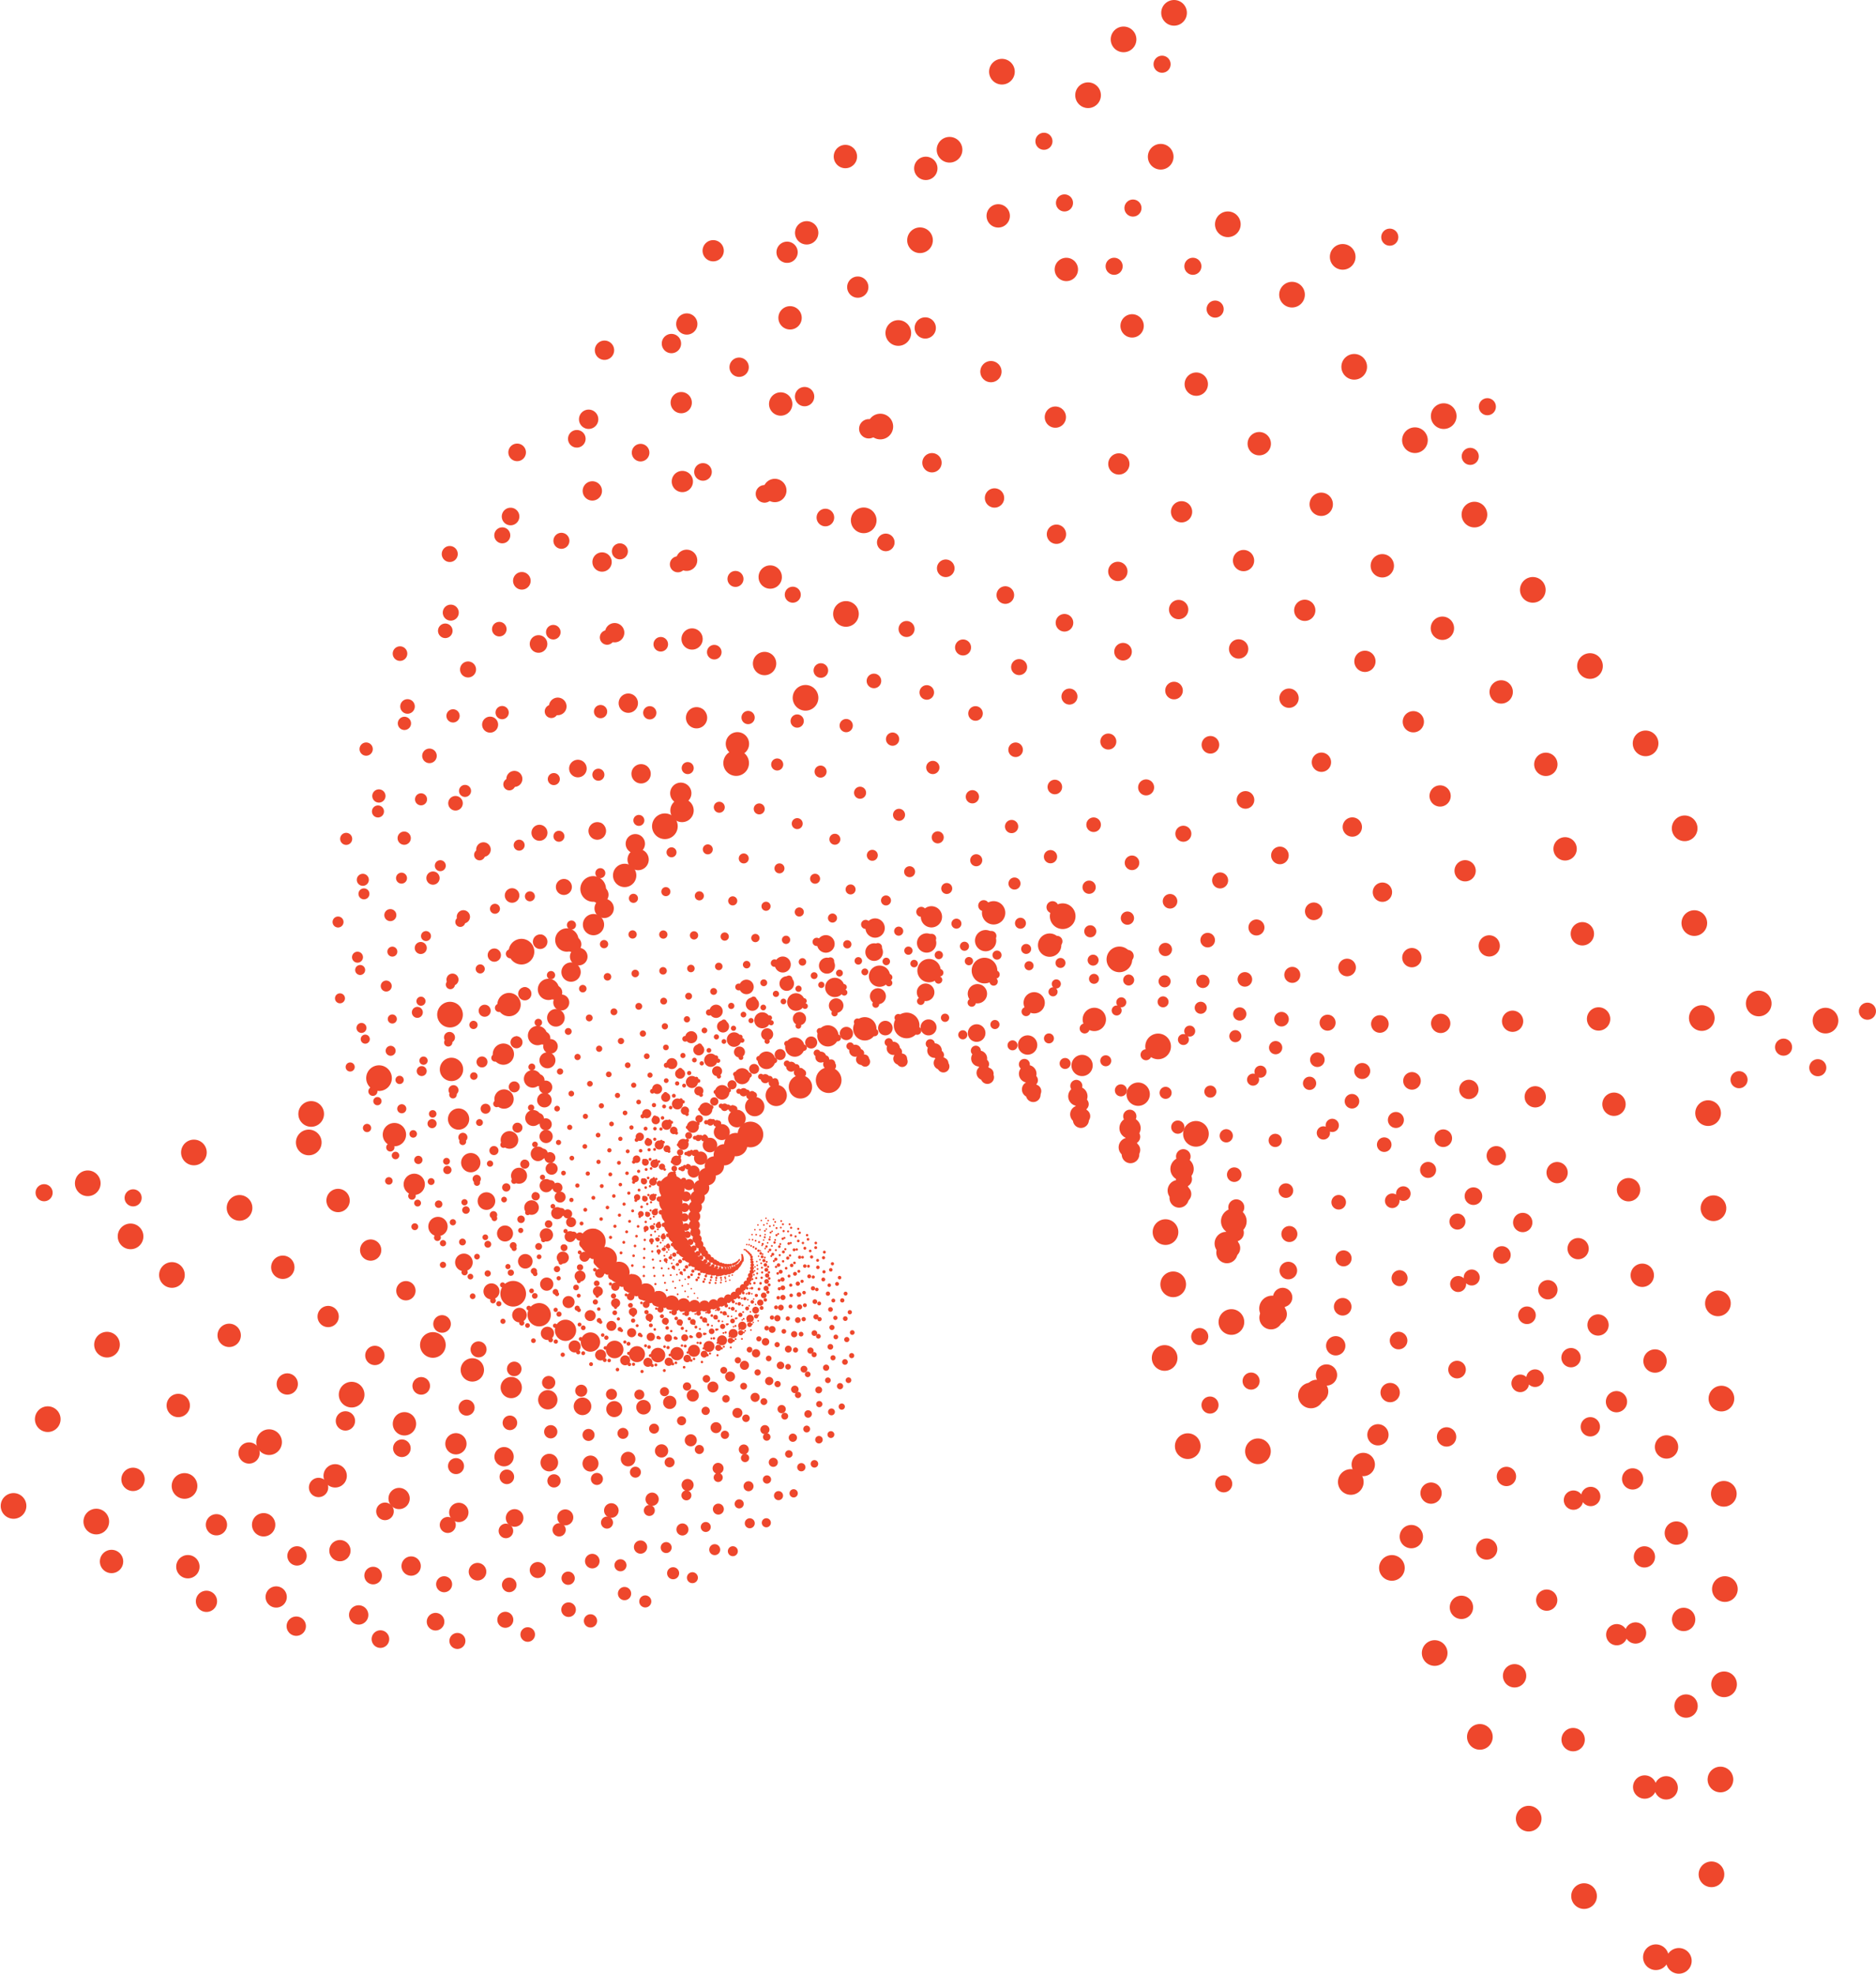 <?xml version="1.0" encoding="UTF-8"?>
<svg id="Layer_2" xmlns="http://www.w3.org/2000/svg" viewBox="0 0 1095.76 1152.69">
  <defs>
    <style>
      .cls-1 {
        stroke-dasharray: 0 41.92;
        stroke-width: 11.3px;
      }

      .cls-1, .cls-2, .cls-3, .cls-4, .cls-5, .cls-6, .cls-7, .cls-8, .cls-9, .cls-10, .cls-11, .cls-12, .cls-13, .cls-14, .cls-15, .cls-16, .cls-17, .cls-18, .cls-19, .cls-20, .cls-21, .cls-22, .cls-23, .cls-24, .cls-25, .cls-26, .cls-27, .cls-28, .cls-29, .cls-30, .cls-31 {
        fill: none;
        stroke: #ee472c;
        stroke-linecap: round;
        stroke-linejoin: round;
      }

      .cls-2 {
        stroke-dasharray: 0 6.99;
        stroke-width: 1.88px;
      }

      .cls-3 {
        stroke-dasharray: 0 28.75;
        stroke-width: 7.75px;
      }

      .cls-4 {
        stroke-dasharray: 0 46.07;
        stroke-width: 12.42px;
      }

      .cls-5 {
        stroke-dasharray: 0 12.3;
        stroke-width: 3.32px;
      }

      .cls-6 {
        stroke-dasharray: 0 17.94;
        stroke-width: 4.84px;
      }

      .cls-7 {
        stroke-dasharray: 0 34.71;
        stroke-width: 9.36px;
      }

      .cls-8 {
        stroke-dasharray: 0 55.63;
        stroke-width: 15px;
      }

      .cls-9 {
        stroke-dasharray: 0 19.71;
        stroke-width: 5.32px;
      }

      .cls-10 {
        stroke-dasharray: 0 14.86;
        stroke-width: 4.01px;
      }

      .cls-11 {
        stroke-dasharray: 0 4.36;
        stroke-width: 1.18px;
      }

      .cls-32 {
        fill: #ee472c;
      }

      .cls-12 {
        stroke-dasharray: 0 11.19;
        stroke-width: 3.02px;
      }

      .cls-13 {
        stroke-dasharray: 0 6.36;
        stroke-width: 1.71px;
      }

      .cls-14 {
        stroke-dasharray: 0 13.52;
        stroke-width: 3.65px;
      }

      .cls-15 {
        stroke-dasharray: 0 23.8;
        stroke-width: 6.42px;
      }

      .cls-16 {
        stroke-dasharray: 0 7.68;
        stroke-width: 2.07px;
      }

      .cls-17 {
        stroke-dasharray: 0 10.19;
        stroke-width: 2.75px;
      }

      .cls-18 {
        stroke-dasharray: 0 3.61;
        stroke-width: .97px;
      }

      .cls-19 {
        stroke-dasharray: 0 4.79;
        stroke-width: 1.29px;
      }

      .cls-20 {
        stroke-dasharray: 0 5.26;
        stroke-width: 1.42px;
      }

      .cls-21 {
        stroke-dasharray: 0 8.44;
        stroke-width: 2.27px;
      }

      .cls-22 {
        stroke-dasharray: 0 5.78;
        stroke-width: 1.56px;
      }

      .cls-23 {
        stroke-dasharray: 0 16.32;
        stroke-width: 4.4px;
      }

      .cls-24 {
        stroke-dasharray: 0 3.97;
        stroke-width: 1.07px;
      }

      .cls-25 {
        stroke-dasharray: 0 38.15;
        stroke-width: 10.29px;
      }

      .cls-26 {
        stroke-dasharray: 0 26.16;
        stroke-width: 7.05px;
      }

      .cls-27 {
        stroke-dasharray: 0 21.66;
        stroke-width: 5.84px;
      }

      .cls-28 {
        stroke-dasharray: 0 31.59;
        stroke-width: 8.52px;
      }

      .cls-29 {
        stroke-dasharray: 0 50.62;
        stroke-width: 13.65px;
      }

      .cls-30 {
        stroke-dasharray: 0 3.29;
        stroke-width: .89px;
      }

      .cls-31 {
        stroke-dasharray: 0 9.27;
        stroke-width: 2.5px;
      }
    </style>
  </defs>
  <g id="high_bad">
    <g>
      <g>
        <path class="cls-30" d="M390,726.7c-2.23,2.58,18.69,33.69,20.09,34.8,1.4,1.11,30.11,13.52,32.53,10.22s-4.79-18.18-4.98-21.06c-.19-2.88,14-37.17,9.63-39.35-4.37-2.18-20.57,36.12-21.31,36.81s-31.13-24.89-35.96-21.42Z"/>
        <path class="cls-18" d="M387,720.85c-2.78,2.51,15.88,39.25,17.26,40.65,1.38,1.4,31.03,18.78,34.11,15.51s-2.79-20.47-2.62-23.64c.18-3.17,20.25-38.67,15.77-41.63-4.47-2.96-27.28,36.64-28.17,37.29s-30.63-31.31-36.35-28.18Z"/>
        <path class="cls-24" d="M384.5,714.07c-3.37,2.37,12.06,44.94,13.38,46.65,1.32,1.71,31.33,24.64,35.13,21.48s-.31-22.7.31-26.14c.62-3.43,27.26-39.46,22.78-43.3-4.48-3.83-34.66,36.31-35.72,36.9s-29.21-38.26-35.88-35.6Z"/>
        <path class="cls-11" d="M382.69,706.34c-3.99,2.13,7.14,50.63,8.34,52.67,1.21,2.05,30.87,31.07,35.44,28.14s2.71-24.8,3.84-28.46c1.13-3.66,35.02-39.39,30.64-44.17-4.38-4.78-42.66,34.96-43.9,35.47s-26.74-45.64-34.36-43.64Z"/>
        <path class="cls-19" d="M381.75,697.67c-4.63,1.79,1,56.17,2.05,58.57,1.04,2.39,29.51,38.02,34.89,35.43s6.27-26.69,8-30.53c1.73-3.84,43.47-38.28,39.34-44.08-4.13-5.8-51.22,32.42-52.64,32.8s-23.05-53.36-31.64-52.2Z"/>
        <path class="cls-20" d="M381.89,688.08c-5.3,1.33-6.43,61.4-5.61,64.15.82,2.75,27.1,45.42,33.31,43.32s10.42-28.27,12.82-32.23c2.4-3.96,52.54-35.93,48.81-42.81-3.73-6.88-60.2,28.5-61.8,28.73s-17.99-61.29-27.52-61.17Z"/>
        <path class="cls-22" d="M383.32,677.64c-5.95.75-15.24,66.11-14.71,69.22.52,3.11,23.47,53.17,30.52,51.71s15.15-29.44,18.3-33.44c3.15-4,62.12-32.15,58.97-40.15-3.15-8-69.48,23.02-71.26,23.06s-11.42-69.26-21.82-70.4Z"/>
        <path class="cls-13" d="M386.28,666.45c-6.59.02-25.47,70.07-25.32,73.53.15,3.46,18.48,61.14,26.37,60.49s20.47-30.08,24.43-34.02c3.97-3.94,72.06-26.75,69.7-35.9-2.36-9.15-78.86,15.8-80.81,15.61s-3.18-77.07-14.37-79.71Z"/>
        <path class="cls-2" d="M391.01,654.64c-7.19-.87-37.17,73.01-37.46,76.81-.3,3.79,11.97,69.16,20.66,69.51s26.35-30.07,31.21-33.83c4.85-3.76,82.18-19.52,80.83-29.82-1.35-10.3-88.13,6.67-90.23,6.2s6.85-84.48-5-88.87Z"/>
        <path class="cls-16" d="M397.74,642.39c-7.73-1.91-50.32,74.66-51.15,78.76-.83,4.1,3.8,77.03,13.22,78.58s32.77-29.27,38.57-32.72c5.8-3.45,92.25-10.29,92.15-21.7-.09-11.41-97.02-4.52-99.24-5.32s18.79-91.23,6.45-97.6Z"/>
        <path class="cls-21" d="M406.73,629.93c-8.18-3.12-64.88,74.69-66.33,79.05-1.46,4.36-6.18,84.53,3.9,87.48,10.08,2.95,39.66-27.54,46.45-30.53,6.79-2.99,101.99,1.13,103.42-11.33,1.42-12.46-105.22-17.93-107.53-19.09s32.71-96.99,20.1-105.59Z"/>
        <path class="cls-31" d="M418.21,617.55c-8.5-4.49-80.77,72.78-82.94,77.34-2.17,4.56-18.06,91.37-7.46,95.94,10.6,4.57,46.95-24.72,54.75-27.08,7.8-2.35,111.09,14.9,114.31,1.5,3.22-13.4-112.36-33.64-114.73-35.23s48.67-101.41,36.07-112.47Z"/>
        <path class="cls-17" d="M432.38,605.57c-8.67-6.04-97.84,68.57-100.82,73.25-2.98,4.68-31.93,97.24-20.99,103.64,10.95,6.4,54.52-20.68,63.34-22.2,8.82-1.52,119.17,31.12,124.48,16.94,5.31-14.18-118.05-51.74-120.42-53.79s66.66-104.09,54.4-117.84Z"/>
        <path class="cls-12" d="M449.44,594.41c-8.65-7.75-115.9,61.68-119.77,66.39-3.88,4.71-47.85,101.78-36.77,110.23,11.08,8.45,62.23-15.25,72.06-15.73,9.83-.48,125.82,49.91,133.51,35.15,7.69-14.76-121.83-72.25-124.14-74.79s86.65-104.6,75.12-121.25Z"/>
        <path class="cls-5" d="M469.55,584.53c-8.39-9.61-134.67,51.76-139.53,56.37-4.86,4.62-65.82,104.61-54.87,115.31,10.96,10.7,69.92-8.3,80.7-7.51,10.78.79,130.54,71.28,140.91,56.22,10.36-15.07-123.2-95.12-125.39-98.2s108.52-102.49,98.17-122.19Z"/>
        <path class="cls-14" d="M492.8,576.43c-7.87-11.61-153.82,38.42-159.74,42.8-5.92,4.38-85.8,105.28-75.29,118.42,10.52,13.14,77.37.31,89.03,2.62,11.66,2.31,132.84,95.23,146.16,80.19,13.32-15.05-121.64-120.24-123.61-123.9s132.09-97.25,123.44-120.12Z"/>
        <path class="cls-10" d="M519.24,570.72c-7.03-13.71-172.92,21.3-179.96,25.29-7.04,3.99-107.69,103.34-97.97,119.08,9.71,15.74,84.35,10.7,96.75,14.78,12.4,4.08,132.14,121.66,148.68,107.04,16.55-14.63-116.57-147.44-118.23-151.7s157.09-88.38,150.72-114.49Z"/>
        <path class="cls-23" d="M548.85,568.03c-5.83-15.9-191.46.08-199.67,3.49-8.21,3.41-131.29,98.29-122.81,116.76,8.49,18.46,90.57,22.97,103.55,29.08,12.98,6.11,127.83,150.39,147.83,136.66,20.01-13.74-107.4-176.43-108.64-181.29-1.23-4.86,183.18-75.36,179.73-104.69Z"/>
        <path class="cls-6" d="M581.5,569.07c-4.23-18.12-208.83-25.56-218.25-22.94-9.41,2.62-156.37,89.63-149.58,110.9,6.78,21.28,95.71,37.18,109.05,45.58,13.34,8.41,119.28,181.16,142.94,168.85,23.66-12.3-93.51-206.81-94.21-212.28-.7-5.47,209.89-57.67,210.05-90.12Z"/>
        <path class="cls-9" d="M616.98,574.57c-2.18-20.33-224.35-55.84-234.97-54.25-10.62,1.59-182.55,76.82-178,100.93,4.55,24.11,99.41,53.37,112.84,64.32,13.43,10.95,105.84,213.56,133.3,203.31,27.45-10.25-74.3-238.1-74.33-244.16s236.65-34.79,241.17-70.16Z"/>
        <path class="cls-27" d="M654.94,585.31c.34-22.47-237.23-90.95-249.02-90.64-11.8.32-209.4,59.33-207.67,86.25,1.73,26.91,101.28,71.52,114.46,85.27,13.18,13.75,86.84,247.11,118.16,239.61,31.32-7.5-49.15-269.65-48.37-276.26s262.77-6.25,272.44-44.23Z"/>
        <path class="cls-15" d="M694.91,602.12c3.38-24.46-246.56-130.97-259.47-132.21-12.91-1.23-236.34,36.67-238.06,66.26-1.72,29.58,100.89,91.58,113.42,108.33,12.53,16.76,61.63,281.16,96.79,277.16,35.16-3.99-17.5-300.69-15.76-307.79s287.45,28.37,303.08-11.75Z"/>
        <path class="cls-26" d="M736.24,625.81c6.96-26.23-251.39-175.88-265.3-178.95-13.91-3.07-262.69,8.35-268.52,40.39-5.83,32.04,97.78,113.39,109.2,133.35,11.42,19.96,29.56,314.91,68.45,315.27,38.89.36,21.18-330.31,24.03-337.83,2.85-7.52,309.72,69.44,332.15,27.77Z"/>
        <path class="cls-3" d="M778.16,657.18c11.11-27.67-250.64-225.5-265.4-230.71-14.76-5.22-287.64-26.07-298.29,8.09s91.46,136.78,101.25,160.07c9.79,23.3-9.93,347.44,32.44,353.03,42.37,5.6,67.34-357.43,71.45-365.25s328.51,117.22,358.56,74.77Z"/>
        <path class="cls-28" d="M819.67,697.01c15.82-28.7-243.18-279.52-258.58-287.18-15.41-7.67-310.24-66.96-326.43-31.13-16.19,35.83,81.44,161.43,89,188.15,7.56,26.72-57.36,377.62-11.9,389.4,45.46,11.78,121.31-380.84,126.85-388.82s342.62,171.85,381.07,129.57Z"/>
        <path class="cls-7" d="M859.62,746.01c21.1-29.18-227.8-337.44-243.58-347.86-15.78-10.43-329.41-114.58-351.87-77.66s67.21,186.98,71.87,217.14c4.66,30.16-113.14,404.2-65.13,423.13,48.01,18.93,183.32-399.14,190.43-407.1s350.68,233.32,398.28,192.36Z"/>
        <path class="cls-25" d="M896.63,804.8c26.92-29-203.27-398.56-219.09-412.04-15.81-13.48-343.95-169.09-373.39-131.83-29.44,37.26,48.26,212.94,49.31,246.46,1.05,33.52-177.53,425.71-127.7,452.79,49.83,27.08,253.4-410.79,262.22-418.52s351.24,301.45,408.65,263.15Z"/>
        <path class="cls-1" d="M929.13,873.89c33.25-28.03-168.34-461.93-183.78-478.76-15.44-16.82-352.5-230.49-389.61-193.8-37.1,36.69,24.12,238.72,20.78,275.42-3.35,36.7-250.64,440.55-199.93,476.76,50.72,36.21,331.4-414.12,342.05-421.37,10.65-7.25,342.74,375.83,410.48,341.75Z"/>
        <path class="cls-4" d="M955.31,953.59c40.01-26.12-121.75-526.38-136.33-546.8-14.59-20.42-353.61-298.61-398.99-263.55-45.38,35.05-5.66,263.61-14.22,303.18-8.56,39.58-332.38,446.95-281.91,493.23,50.47,46.29,416.93-407.3,429.51-413.78,12.59-6.48,323.49,455.82,401.94,427.72Z"/>
        <path class="cls-29" d="M973.2,1044.03c47.14-23.13-62.3-590.43-75.47-614.65-13.17-24.22-345.7-373.05-399.89-340.89s-41.47,286.76-56.11,328.78c-14.64,42.02-422.39,442.98-373.54,500.22,48.85,57.24,509.29-388.41,523.89-393.8,14.6-5.38,291.79,540.49,381.12,520.34Z"/>
        <path class="cls-8" d="M980.6,1145.07c54.52-18.91,11.13-652.33,0-680.52-11.13-28.19-327.09-453.19-390.51-425.37s-83.64,307.22-105.24,351.09c-21.6,43.87-520.03,426.59-474.41,495.57,45.62,68.98,607.51-355.44,624.15-359.36s245.88,628.6,346.01,618.59Z"/>
      </g>
      <circle class="cls-32" cx="1027.26" cy="586" r="7.5"/>
      <circle class="cls-32" cx="1066.26" cy="596" r="7.5"/>
      <circle class="cls-32" cx="719.26" cy="772" r="7.5"/>
      <circle class="cls-32" cx="685.26" cy="750" r="7.5"/>
      <circle class="cls-32" cx="680.26" cy="793" r="7.5"/>
      <circle class="cls-32" cx="113.26" cy="673" r="7.5"/>
      <circle class="cls-32" cx="76.26" cy="722" r="7.5"/>
      <circle class="cls-32" cx="51.26" cy="691" r="7.5"/>
      <circle class="cls-32" cx="784.26" cy="150" r="7.5"/>
      <circle class="cls-32" cx="843.26" cy="243" r="7.5"/>
      <circle class="cls-32" cx="656.26" cy="23" r="7.5"/>
      <circle class="cls-32" cx="811.76" cy="138.5" r="5"/>
      <circle class="cls-32" cx="685.76" cy="7.5" r="7.5"/>
      <circle class="cls-32" cx="678.76" cy="37.5" r="5"/>
      <circle class="cls-32" cx="868.76" cy="237.5" r="5"/>
      <circle class="cls-32" cx="858.76" cy="266.5" r="5"/>
      <circle class="cls-32" cx="1041.76" cy="611.5" r="5"/>
      <circle class="cls-32" cx="1090.76" cy="590.5" r="5"/>
      <circle class="cls-32" cx="680.76" cy="719.5" r="7.5"/>
      <circle class="cls-32" cx="700.76" cy="780.5" r="5"/>
      <circle class="cls-32" cx="730.76" cy="806.5" r="5"/>
      <circle class="cls-32" cx="77.76" cy="699.5" r="5"/>
      <circle class="cls-32" cx="25.76" cy="696.5" r="5"/>
      <circle class="cls-32" cx="181.76" cy="650.5" r="7.5"/>
      <circle class="cls-32" cx="706.76" cy="820.5" r="5"/>
      <circle class="cls-32" cx="693.76" cy="844.5" r="7.5"/>
      <circle class="cls-32" cx="734.76" cy="847.5" r="7.5"/>
      <circle class="cls-32" cx="1061.76" cy="623.5" r="5"/>
      <circle class="cls-32" cx="1015.76" cy="630.5" r="5"/>
      <circle class="cls-32" cx="709.76" cy="180.5" r="5"/>
      <circle class="cls-32" cx="696.76" cy="155.5" r="5"/>
      <circle class="cls-32" cx="650.76" cy="155.5" r="5"/>
      <circle class="cls-32" cx="661.76" cy="121.5" r="5"/>
      <circle class="cls-32" cx="621.76" cy="118.5" r="5"/>
      <circle class="cls-32" cx="609.76" cy="82.5" r="5"/>
      <circle class="cls-32" cx="714.76" cy="866.5" r="5"/>
    </g>
  </g>
</svg>